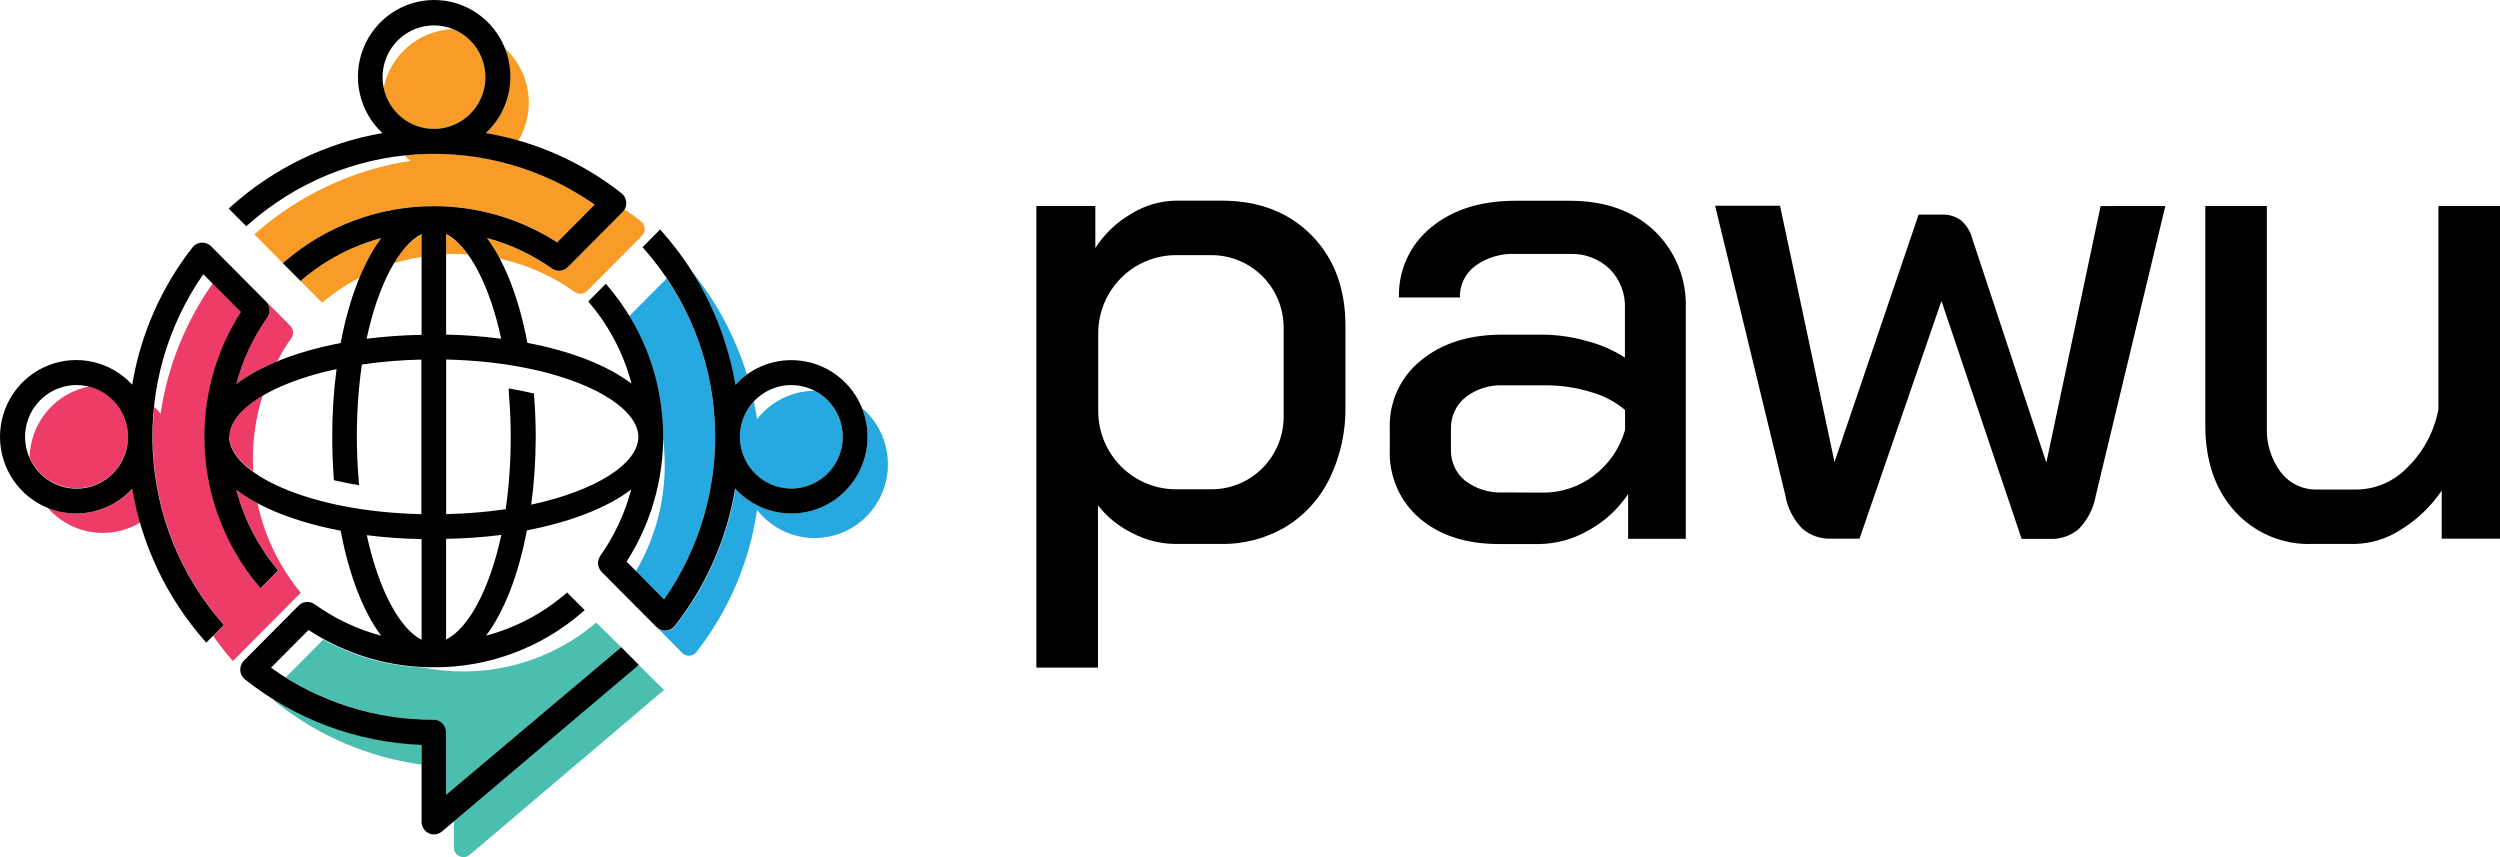 <svg width="210" height="72" viewBox="0 0 210 72" fill="none" xmlns="http://www.w3.org/2000/svg">
<path d="M119.248 43.538C118.425 42.834 117.773 41.952 117.339 40.957C116.905 39.963 116.701 38.882 116.742 37.797V35.951C116.709 34.863 116.929 33.783 117.385 32.796C117.841 31.809 118.52 30.943 119.368 30.267C121.119 28.829 123.396 28.11 126.198 28.11H129.702C130.907 28.132 132.104 28.31 133.264 28.639C134.41 28.924 135.501 29.398 136.494 30.04V25.927C136.522 25.313 136.423 24.7 136.203 24.126C135.983 23.553 135.648 23.032 135.218 22.596C134.773 22.171 134.248 21.84 133.674 21.623C133.101 21.406 132.489 21.307 131.877 21.332H127.306C126.094 21.271 124.897 21.627 123.913 22.342C123.503 22.645 123.172 23.045 122.949 23.505C122.726 23.965 122.616 24.473 122.631 24.985H117.514C117.48 23.862 117.705 22.746 118.173 21.726C118.641 20.706 119.338 19.809 120.209 19.106C122.009 17.611 124.375 16.864 127.306 16.864H131.866C134.798 16.864 137.153 17.694 138.932 19.354C139.821 20.195 140.519 21.217 140.981 22.353C141.442 23.489 141.655 24.711 141.606 25.937V45.257H136.762V41.503C135.91 42.774 134.765 43.821 133.426 44.554C132.156 45.291 130.717 45.687 129.25 45.701H125.914C123.137 45.694 120.915 44.973 119.248 43.538ZM129.539 41.381C131.103 41.404 132.63 40.902 133.878 39.954C135.147 38.998 136.07 37.649 136.505 36.115V34.439C135.661 33.729 134.673 33.212 133.61 32.927C132.384 32.552 131.109 32.363 129.828 32.366H126.256C125.12 32.318 124.004 32.674 123.103 33.371C122.705 33.692 122.386 34.103 122.174 34.57C121.961 35.038 121.86 35.549 121.879 36.062V37.738C121.861 38.242 121.959 38.743 122.166 39.202C122.373 39.66 122.683 40.064 123.072 40.382C123.993 41.078 125.127 41.426 126.277 41.365L129.539 41.381Z" fill="black"/>
<path d="M181.889 17.303L176.047 41.624C175.867 42.667 175.383 43.631 174.655 44.395C173.982 44.993 173.104 45.306 172.207 45.267H169.817L163.082 25.282L156.2 45.246H153.81C152.912 45.285 152.035 44.972 151.362 44.374C150.63 43.613 150.145 42.647 149.969 41.603L144.07 17.282H149.523L154.099 38.806L161.164 18.027H163.108C163.683 18.001 164.251 18.169 164.721 18.503C165.173 18.896 165.498 19.415 165.656 19.994L171.892 38.864L176.452 17.308L181.889 17.303Z" fill="black"/>
<path d="M187.72 42.946C186.071 41.12 185.246 38.713 185.246 35.724V17.303H190.415V35.856C190.354 37.225 190.768 38.573 191.587 39.668C191.947 40.135 192.412 40.51 192.943 40.762C193.474 41.015 194.057 41.138 194.644 41.122H197.986C198.789 41.108 199.582 40.932 200.317 40.605C201.052 40.278 201.715 39.807 202.267 39.219C203.586 37.912 204.479 36.232 204.825 34.402V17.303H210V45.246H205.104V41.212C204.226 42.507 203.09 43.604 201.768 44.432C200.597 45.221 199.226 45.657 197.817 45.69H194.256C193.033 45.739 191.816 45.519 190.687 45.045C189.558 44.571 188.546 43.855 187.72 42.946Z" fill="black"/>
<path d="M110.175 19.767C108.263 17.828 105.75 16.857 102.636 16.854H98.796C97.469 16.873 96.172 17.251 95.04 17.948C93.817 18.653 92.778 19.641 92.009 20.83V17.303H87.055V56.08H92.229V42.444C93.008 43.446 94.008 44.251 95.15 44.797C96.226 45.36 97.416 45.666 98.628 45.69H102.521C104.456 45.73 106.364 45.227 108.031 44.236C109.624 43.26 110.901 41.84 111.709 40.149C112.61 38.264 113.058 36.192 113.017 34.101V27.439C113.031 24.266 112.084 21.709 110.175 19.767ZM107.827 35.005C107.827 36.621 107.189 38.17 106.054 39.314C104.92 40.457 103.38 41.1 101.775 41.101H98.785C97.052 41.101 95.39 40.408 94.164 39.175C92.939 37.941 92.25 36.268 92.25 34.524V28.004C92.25 27.141 92.419 26.286 92.748 25.488C93.076 24.691 93.558 23.966 94.165 23.355C94.772 22.745 95.492 22.261 96.285 21.931C97.078 21.601 97.927 21.432 98.785 21.432H101.775C103.38 21.432 104.919 22.074 106.054 23.216C107.189 24.359 107.827 25.908 107.827 27.523V35.005Z" fill="black"/>
<path d="M23.762 22.109L23.956 21.945C27.443 18.956 31.873 17.314 36.454 17.314C40.127 17.308 43.724 18.363 46.819 20.354L49.971 17.181C45.305 13.907 39.619 12.442 33.964 13.057C34.127 13.216 34.3 13.369 34.489 13.512C29.614 14.252 25.056 16.397 21.366 19.688L23.762 22.109Z" fill="#F89C27"/>
<path d="M27.061 25.424C28.032 24.606 29.089 23.897 30.213 23.309C30.68 22.133 31.29 21.019 32.031 19.994C29.593 20.642 27.326 21.82 25.39 23.447L25.227 23.59L27.061 25.424Z" fill="#F89C27"/>
<path d="M32.22 7.373C32.373 8.109 32.712 8.792 33.206 9.356C33.7 9.92 34.33 10.345 35.036 10.591C35.741 10.836 36.498 10.893 37.232 10.756C37.967 10.62 38.653 10.293 39.225 9.81C39.796 9.327 40.233 8.702 40.494 7.998C40.754 7.294 40.828 6.533 40.71 5.791C40.591 5.05 40.283 4.351 39.816 3.765C39.349 3.179 38.739 2.724 38.046 2.446C36.667 2.494 35.344 3.005 34.288 3.898C33.232 4.792 32.504 6.015 32.22 7.373Z" fill="#F89C27"/>
<path d="M33.102 22.109C33.86 21.882 34.633 21.705 35.414 21.58V19.666C34.434 20.251 33.634 21.096 33.102 22.109Z" fill="#F89C27"/>
<path d="M42.858 6.48C42.858 7.366 42.675 8.243 42.322 9.055C41.968 9.866 41.451 10.595 40.804 11.196C41.725 11.357 42.637 11.566 43.535 11.825C44.278 10.593 44.568 9.138 44.355 7.713C44.142 6.289 43.439 4.984 42.369 4.027C42.69 4.804 42.856 5.638 42.858 6.48Z" fill="#F89C27"/>
<path d="M37.473 19.666V21.332C37.73 21.332 37.998 21.332 38.24 21.332C38.587 21.332 38.928 21.332 39.291 21.374C38.829 20.667 38.205 20.082 37.473 19.666Z" fill="#F89C27"/>
<path d="M52.288 17.811L47.686 22.437C47.511 22.61 47.283 22.716 47.039 22.737C46.796 22.758 46.552 22.693 46.351 22.553C44.695 21.381 42.845 20.514 40.888 19.994C41.293 20.543 41.655 21.123 41.97 21.728C44.237 22.222 46.381 23.172 48.274 24.52C48.43 24.636 48.623 24.691 48.816 24.674C49.01 24.658 49.19 24.571 49.325 24.43L53.927 19.804C54.007 19.723 54.07 19.625 54.109 19.517C54.149 19.41 54.166 19.294 54.158 19.18C54.152 19.065 54.121 18.953 54.067 18.852C54.014 18.751 53.939 18.662 53.848 18.593C53.396 18.239 52.929 17.9 52.456 17.578C52.41 17.663 52.354 17.741 52.288 17.811Z" fill="#F89C27"/>
<path d="M55.786 50.354C58.537 46.412 60.03 41.721 60.069 36.905C60.107 32.089 58.689 27.374 56.002 23.389L52.85 26.561C54.716 29.616 55.705 33.132 55.708 36.718C55.708 36.797 55.708 36.866 55.708 36.945C56.18 40.782 55.37 44.668 53.407 47.99L55.786 50.354Z" fill="#26A9E0"/>
<path d="M62.742 31.468C61.763 28.294 60.184 25.341 58.093 22.77C59.937 25.677 61.187 28.925 61.77 32.324C62.062 32.004 62.388 31.716 62.742 31.468Z" fill="#26A9E0"/>
<path d="M66.472 41.043C67.441 41.043 68.383 40.715 69.144 40.111C69.906 39.507 70.444 38.662 70.67 37.714C70.897 36.765 70.8 35.767 70.395 34.88C69.99 33.994 69.3 33.27 68.437 32.826C67.502 32.827 66.58 33.042 65.741 33.456C64.902 33.869 64.167 34.469 63.593 35.211C63.519 34.714 63.425 34.217 63.32 33.731C62.743 34.348 62.359 35.123 62.215 35.958C62.07 36.793 62.172 37.652 62.507 38.43C62.842 39.207 63.396 39.869 64.101 40.333C64.805 40.798 65.63 41.044 66.472 41.043Z" fill="#26A9E0"/>
<path d="M72.408 34.27C72.971 35.666 73.029 37.217 72.573 38.652C72.116 40.087 71.173 41.315 69.909 42.122C68.645 42.93 67.14 43.265 65.655 43.069C64.171 42.874 62.801 42.161 61.786 41.053C61.087 45.263 59.346 49.227 56.721 52.58C56.63 52.696 56.516 52.792 56.386 52.862C56.255 52.931 56.112 52.972 55.965 52.982H55.902C55.765 52.983 55.63 52.957 55.503 52.904C55.377 52.851 55.262 52.773 55.166 52.675L57.299 54.843C57.375 54.918 57.464 54.978 57.562 55.019C57.66 55.06 57.766 55.081 57.872 55.081H57.919C58.033 55.074 58.144 55.042 58.244 54.988C58.345 54.934 58.433 54.859 58.502 54.769C61.203 51.306 62.959 47.195 63.598 42.84C64.132 43.52 64.8 44.079 65.562 44.482C66.323 44.885 67.16 45.123 68.018 45.181C68.876 45.239 69.737 45.115 70.545 44.818C71.353 44.52 72.09 44.056 72.708 43.454C73.326 42.852 73.813 42.127 74.136 41.324C74.459 40.522 74.611 39.66 74.582 38.795C74.554 37.93 74.346 37.08 73.972 36.3C73.597 35.521 73.065 34.829 72.408 34.27Z" fill="#26A9E0"/>
<path d="M35.414 62.541C31.015 62.373 26.734 61.059 22.989 58.729C23.041 58.84 23.119 58.938 23.215 59.014C26.744 61.82 30.957 63.62 35.414 64.228V62.541Z" fill="#4ABFB0"/>
<path d="M52.183 54.361L37.473 66.76V61.51C37.473 61.23 37.362 60.961 37.165 60.762C36.968 60.564 36.701 60.453 36.422 60.453C32.032 60.464 27.727 59.233 23.998 56.899L27.15 53.727C29.735 55.149 32.612 55.95 35.556 56.069C36.651 56.287 37.764 56.398 38.881 56.402C42.98 56.416 46.95 54.961 50.081 52.3L52.183 54.361Z" fill="#4ABFB0"/>
<path d="M55.776 57.957L39.454 71.81C39.307 71.935 39.12 72.003 38.928 72C38.812 72 38.697 71.973 38.592 71.921C38.453 71.856 38.336 71.754 38.253 71.624C38.17 71.495 38.126 71.345 38.124 71.191V68.981L53.391 56.053C53.416 56.035 53.439 56.014 53.459 55.99L53.622 55.821L55.776 57.957Z" fill="#4ABFB0"/>
<path d="M19.27 36.691C19.27 37.67 19.985 38.685 21.277 39.61C21.256 39.258 21.245 38.905 21.245 38.553C21.243 36.741 21.52 34.939 22.065 33.212C20.3 34.27 19.275 35.454 19.27 36.66V36.691Z" fill="#EE3C68"/>
<path d="M19.853 32.239C20.914 31.465 22.069 30.829 23.289 30.347C23.637 29.678 24.028 29.034 24.46 28.417C24.576 28.26 24.632 28.067 24.616 27.872C24.601 27.678 24.515 27.495 24.376 27.359L22.333 25.303C22.505 25.479 22.61 25.71 22.63 25.957C22.65 26.203 22.584 26.449 22.443 26.651C21.253 28.342 20.375 30.235 19.853 32.239Z" fill="#EE3C68"/>
<path d="M11.127 41.064C10.244 42.031 9.088 42.702 7.814 42.986C6.539 43.27 5.209 43.152 4.004 42.65C4.583 43.316 5.297 43.85 6.098 44.215C6.899 44.579 7.768 44.767 8.648 44.765C9.759 44.765 10.85 44.458 11.8 43.877C11.526 42.952 11.301 42.013 11.127 41.064Z" fill="#EE3C68"/>
<path d="M21.634 42.27C21.011 41.941 20.414 41.564 19.848 41.143C20.491 43.566 21.649 45.819 23.242 47.747L23.378 47.916L21.902 49.407L21.734 49.206C18.801 45.708 17.19 41.279 17.184 36.702C17.184 32.981 18.249 29.339 20.252 26.212L17.878 23.796C15.575 27.047 14.07 30.802 13.486 34.751C13.323 34.548 13.148 34.355 12.961 34.175C12.87 35.011 12.825 35.851 12.824 36.691C12.829 42.444 14.904 48 18.666 52.331L18.813 52.5L17.904 53.415C18.42 54.148 18.972 54.854 19.559 55.53L25.259 49.793C23.466 47.616 22.222 45.035 21.634 42.27Z" fill="#EE3C68"/>
<path d="M10.754 36.691C10.757 35.723 10.439 34.781 9.85 34.014C9.261 33.248 8.435 32.702 7.502 32.462C6.114 32.728 4.859 33.465 3.946 34.55C3.032 35.636 2.517 37.004 2.485 38.426C2.886 39.338 3.585 40.084 4.468 40.539C5.35 40.994 6.36 41.129 7.33 40.923C8.299 40.716 9.169 40.18 9.792 39.405C10.416 38.63 10.755 37.662 10.754 36.665V36.691Z" fill="#EE3C68"/>
<path d="M66.472 30.252C65.59 30.25 64.717 30.434 63.909 30.791C63.102 31.148 62.377 31.67 61.781 32.324C60.967 27.541 58.831 23.084 55.618 19.465L55.45 19.275L53.974 20.761L54.121 20.93C57.649 24.929 59.732 30.009 60.035 35.348C60.337 40.687 58.84 45.972 55.786 50.349L52.634 47.176C54.886 43.663 55.948 39.512 55.664 35.342C55.38 31.171 53.765 27.205 51.058 24.034L50.89 23.838L49.414 25.324L49.556 25.493C51.203 27.448 52.396 29.747 53.049 32.224C51.079 30.738 48.074 29.511 44.303 28.803C43.583 25.001 42.39 21.982 40.898 19.989C42.856 20.511 44.706 21.379 46.362 22.553C46.563 22.693 46.806 22.758 47.05 22.737C47.293 22.716 47.522 22.61 47.696 22.437L52.298 17.811C52.404 17.704 52.486 17.577 52.539 17.436C52.592 17.295 52.614 17.145 52.605 16.995C52.596 16.845 52.554 16.698 52.484 16.565C52.414 16.433 52.317 16.316 52.198 16.224C48.88 13.615 44.967 11.881 40.814 11.18C41.761 10.301 42.422 9.154 42.71 7.891C42.999 6.627 42.903 5.305 42.434 4.098C41.964 2.89 41.144 1.853 40.08 1.122C39.016 0.391 37.758 0 36.47 0C35.181 0 33.923 0.391 32.859 1.122C31.795 1.853 30.975 2.89 30.506 4.098C30.036 5.305 29.94 6.627 30.229 7.891C30.518 9.154 31.179 10.301 32.125 11.18C27.393 11.997 22.984 14.135 19.401 17.351L19.212 17.52L20.688 19.006L20.857 18.857C24.821 15.342 29.843 13.266 35.119 12.963C40.395 12.66 45.619 14.148 49.955 17.187L46.803 20.359C43.708 18.369 40.111 17.313 36.438 17.319C31.858 17.319 27.427 18.961 23.94 21.951L23.762 22.109L25.243 23.6L25.406 23.457C27.336 21.829 29.597 20.647 32.031 19.994C30.539 21.988 29.335 25.006 28.616 28.813C24.833 29.543 21.834 30.748 19.853 32.25C20.378 30.247 21.257 28.356 22.448 26.667C22.589 26.465 22.656 26.219 22.635 25.973C22.615 25.726 22.51 25.495 22.338 25.319L17.741 20.692C17.636 20.585 17.509 20.502 17.37 20.448C17.23 20.395 17.081 20.372 16.932 20.381C16.783 20.39 16.637 20.431 16.505 20.501C16.373 20.571 16.257 20.669 16.165 20.787C13.543 24.14 11.803 28.105 11.106 32.314C10.232 31.362 9.093 30.697 7.837 30.407C6.582 30.117 5.269 30.215 4.07 30.687C2.87 31.16 1.84 31.985 1.114 33.056C0.388 34.126 0 35.392 0 36.689C0 37.985 0.388 39.251 1.114 40.322C1.84 41.393 2.87 42.218 4.07 42.691C5.269 43.163 6.582 43.261 7.837 42.97C9.093 42.68 10.232 42.016 11.106 41.064C11.913 45.791 14.01 50.199 17.163 53.796L17.326 53.986L18.802 52.5L18.655 52.331C15.171 48.331 13.122 43.269 12.836 37.957C12.551 32.645 14.045 27.39 17.079 23.034L20.231 26.207C18.228 29.334 17.163 32.976 17.163 36.697C17.167 41.276 18.779 45.707 21.713 49.206L21.881 49.407L23.357 47.916L23.221 47.747C21.636 45.817 20.485 43.564 19.848 41.143C21.828 42.65 24.833 43.856 28.616 44.58C29.335 48.387 30.528 51.406 32.02 53.399C30.013 52.867 28.119 51.971 26.43 50.756C26.229 50.612 25.984 50.545 25.738 50.565C25.492 50.585 25.261 50.692 25.085 50.867L20.494 55.488C20.388 55.593 20.305 55.72 20.251 55.861C20.197 56.001 20.174 56.151 20.182 56.301C20.191 56.451 20.231 56.598 20.3 56.731C20.369 56.864 20.466 56.981 20.583 57.074C24.823 60.442 30.016 62.367 35.414 62.573V69.044C35.415 69.243 35.472 69.437 35.578 69.604C35.684 69.771 35.835 69.905 36.013 69.991C36.15 70.058 36.301 70.092 36.454 70.091C36.7 70.09 36.938 70.002 37.126 69.843L53.412 56.064C53.437 56.046 53.46 56.025 53.48 56.001L53.643 55.831L52.183 54.361L37.473 66.76V61.51C37.473 61.23 37.362 60.961 37.165 60.762C36.968 60.564 36.701 60.453 36.422 60.453C31.528 60.472 26.751 58.946 22.764 56.09L25.916 52.918C29.04 54.97 32.691 56.06 36.422 56.053C41.008 56.081 45.447 54.435 48.92 51.422L49.115 51.253L47.638 49.767L47.47 49.91C45.543 51.555 43.274 52.746 40.83 53.394C42.327 51.401 43.535 48.371 44.26 44.548C48.038 43.824 51.043 42.618 53.023 41.117C52.496 43.114 51.617 45 50.428 46.684C50.285 46.887 50.218 47.134 50.239 47.381C50.259 47.629 50.365 47.861 50.538 48.038L55.135 52.659C55.231 52.758 55.345 52.835 55.472 52.888C55.598 52.941 55.734 52.967 55.87 52.966H55.934C56.081 52.956 56.224 52.915 56.354 52.846C56.484 52.776 56.599 52.681 56.69 52.564C59.314 49.212 61.056 45.247 61.754 41.038C62.473 41.828 63.376 42.426 64.382 42.777C65.388 43.127 66.464 43.22 67.515 43.046C68.565 42.872 69.556 42.437 70.397 41.781C71.238 41.124 71.903 40.267 72.332 39.286C72.761 38.305 72.94 37.233 72.853 36.165C72.766 35.097 72.416 34.068 71.834 33.171C71.252 32.274 70.457 31.537 69.52 31.027C68.584 30.517 67.536 30.251 66.472 30.252ZM70.79 36.691C70.79 37.551 70.537 38.391 70.062 39.106C69.588 39.821 68.913 40.378 68.124 40.707C67.335 41.036 66.467 41.122 65.629 40.954C64.792 40.786 64.022 40.372 63.418 39.765C62.814 39.157 62.403 38.382 62.236 37.539C62.07 36.696 62.155 35.822 62.482 35.028C62.809 34.234 63.363 33.555 64.073 33.078C64.783 32.6 65.618 32.345 66.472 32.345C67.617 32.347 68.714 32.805 69.524 33.62C70.333 34.435 70.789 35.539 70.79 36.691ZM45.001 36.691C45.001 35.56 44.954 34.397 44.865 33.234V33.059L44.691 33.022C44.166 32.901 43.641 32.784 43.036 32.684L42.737 32.631V32.943C42.847 34.201 42.9 35.459 42.9 36.691C42.905 38.726 42.765 40.758 42.48 42.772C40.823 43.015 39.152 43.153 37.478 43.184V30.199C47.145 30.421 53.622 33.72 53.622 36.691C53.622 38.965 50.018 41.233 44.623 42.391C44.873 40.502 44.999 38.598 45.001 36.691ZM42.112 44.934C41.15 49.418 39.385 52.775 37.473 53.722V45.262C39.024 45.236 40.572 45.127 42.112 44.934ZM35.414 45.283V53.743C33.544 52.802 31.773 49.439 30.812 44.956C32.339 45.147 33.875 45.257 35.414 45.283ZM30.796 28.454C31.747 23.97 33.517 20.602 35.414 19.666V28.126C33.87 28.153 32.328 28.263 30.796 28.454ZM37.473 28.105V19.645C39.364 20.608 41.15 23.97 42.096 28.454C40.562 28.255 39.019 28.138 37.473 28.105ZM19.27 36.691C19.27 34.423 22.879 32.155 28.269 31.002C28.025 32.89 27.904 34.793 27.907 36.697C27.907 37.834 27.954 38.997 28.038 40.16V40.334L28.206 40.371C28.731 40.493 29.257 40.604 29.861 40.705L30.166 40.757L30.139 40.451C30.029 39.192 29.976 37.929 29.976 36.697C29.971 34.662 30.112 32.63 30.397 30.616C32.054 30.378 33.724 30.241 35.398 30.204V43.19C25.742 42.973 19.27 39.684 19.254 36.713L19.27 36.691ZM40.772 6.48C40.772 7.339 40.519 8.18 40.044 8.894C39.57 9.609 38.895 10.166 38.106 10.495C37.317 10.824 36.449 10.91 35.611 10.742C34.774 10.575 34.004 10.161 33.4 9.553C32.797 8.945 32.385 8.171 32.219 7.328C32.052 6.485 32.138 5.611 32.464 4.817C32.791 4.023 33.345 3.344 34.055 2.866C34.765 2.389 35.6 2.134 36.454 2.134C37.599 2.135 38.696 2.593 39.506 3.408C40.315 4.223 40.771 5.328 40.772 6.48ZM10.754 36.691C10.755 37.553 10.502 38.395 10.028 39.111C9.553 39.827 8.878 40.386 8.088 40.716C7.297 41.046 6.428 41.133 5.588 40.965C4.749 40.797 3.978 40.383 3.373 39.774C2.769 39.165 2.357 38.389 2.19 37.544C2.023 36.7 2.109 35.824 2.437 35.029C2.765 34.234 3.32 33.554 4.032 33.076C4.744 32.599 5.58 32.344 6.436 32.345C7.581 32.347 8.678 32.805 9.488 33.62C10.297 34.435 10.753 35.539 10.754 36.691Z" fill="black"/>
</svg>

